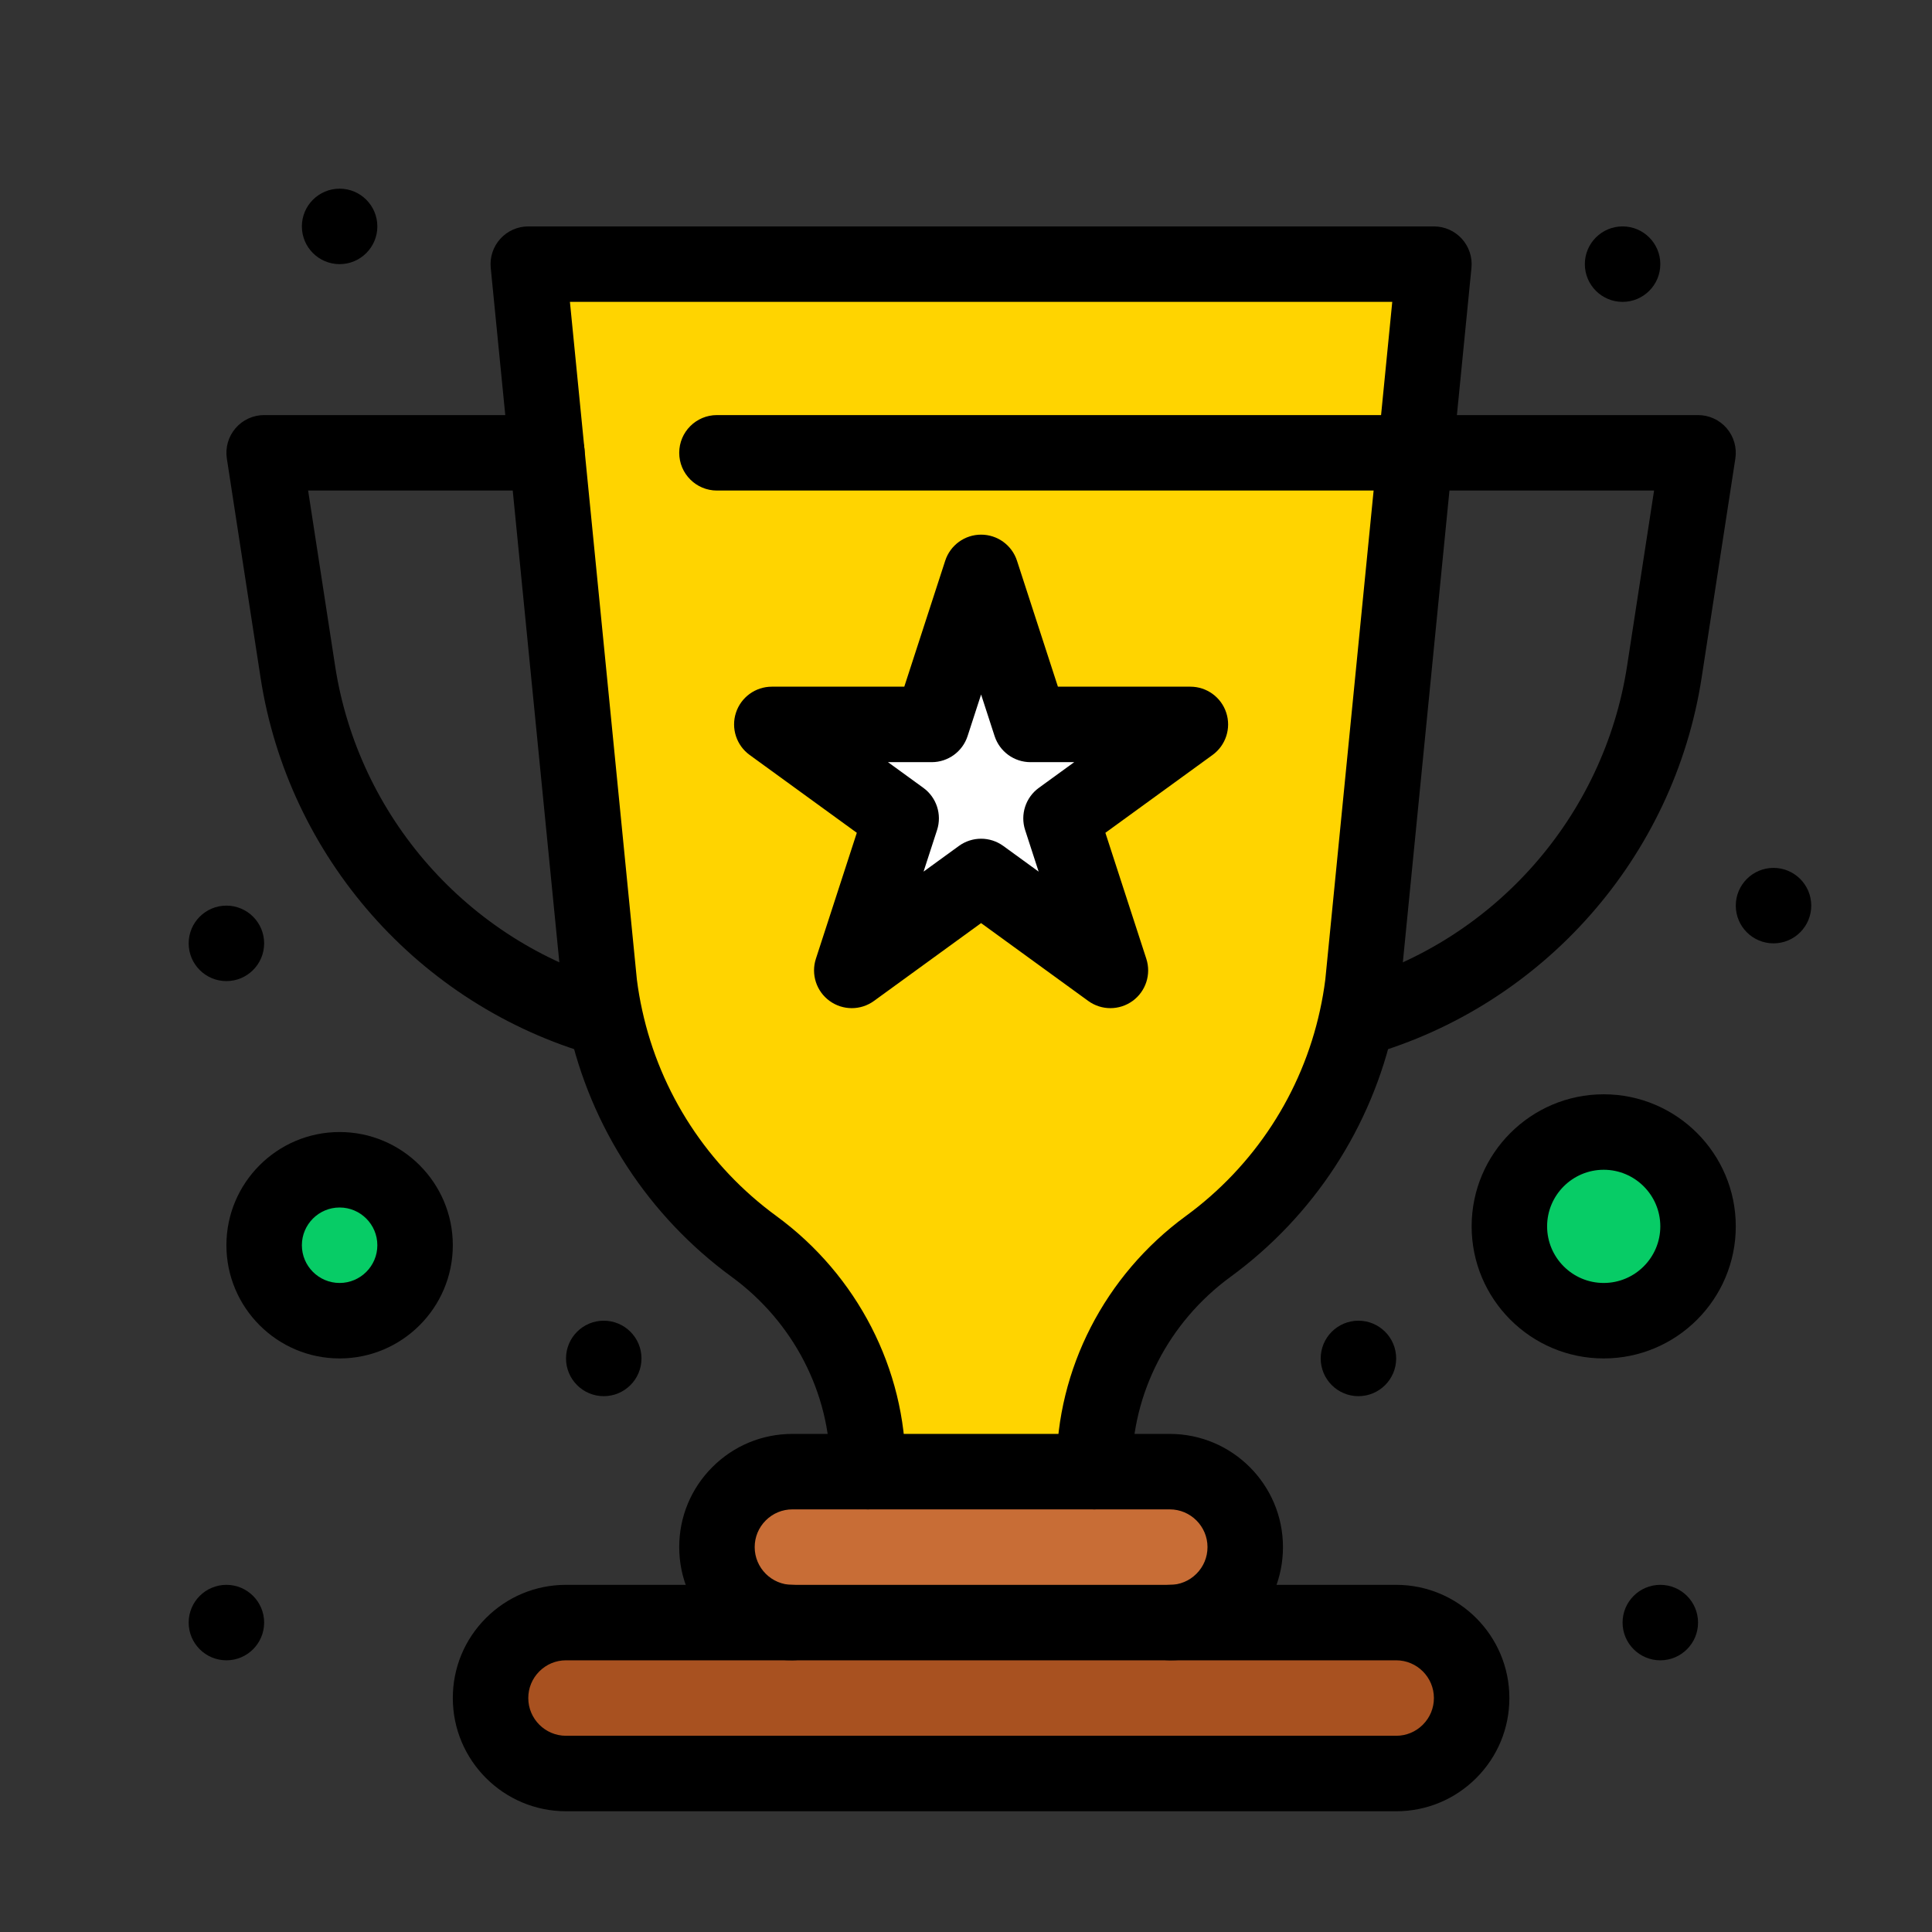<svg enable-background="new 0 0 512 512" height="512" viewBox="0 0 512 512" width="512" xmlns="http://www.w3.org/2000/svg"><rect x="0" y="0" width="512" height="512" fill="#333333" stroke="none"/><g id="_x34_68-Cup_x2C__Prize_x2C__Winner_x2C__Champion"><path d="m361.16 260.7c-3.559 28.422-18.698 53.332-41.01 69.64-18.76 13.72-30.15 35.3-30.15 58.54v1.12h-60v-1.12c0-23.24-11.39-44.82-30.15-58.54-22.487-16.436-37.484-41.441-41.01-69.64-1.01-10.221-17.83-180.471-18.84-190.7h240c-1.008 10.201-17.823 180.411-18.84 190.7z" fill="#ffd400"/><circle cx="425" cy="325" fill="#07cc66" r="25"/><path d="m90 310c11.05 0 20 8.95 20 20s-8.95 20-20 20-20-8.95-20-20 8.95-20 20-20z" fill="#07cc66"/><path d="m315.46 191.98-34.28 24.9 13.09 40.29-34.27-24.9-34.27 24.9 13.09-40.29-34.28-24.9h42.37l13.09-40.29 13.09 40.29z" fill="#fff"/><path d="m370 430c11.05 0 20 8.95 20 20 0 11.039-8.961 20-20 20h-220c-11.05 0-20-8.95-20-20 0-11.039 8.959-20 20-20z" fill="#a85120"/><path d="m310 390c11.05 0 20 8.95 20 20 0 11.039-8.961 20-20 20h-100c-11.05 0-20-8.95-20-20 0-11.039 8.959-20 20-20z" fill="#c86d36"/><path d="m470 230c5.52 0 10 4.48 10 10s-4.48 10-10 10-10-4.48-10-10 4.48-10 10-10z"/><path d="m440 420c5.52 0 10 4.48 10 10s-4.48 10-10 10-10-4.48-10-10 4.48-10 10-10z"/><path d="m430 60c5.52 0 10 4.48 10 10s-4.48 10-10 10-10-4.48-10-10 4.48-10 10-10z"/><path d="m360 350c5.52 0 10 4.48 10 10s-4.48 10-10 10-10-4.48-10-10 4.48-10 10-10z"/><path d="m160 350c5.52 0 10 4.48 10 10s-4.48 10-10 10-10-4.48-10-10 4.48-10 10-10z"/><path d="m90 50c5.52 0 10 4.48 10 10s-4.48 10-10 10-10-4.48-10-10 4.48-10 10-10z"/><path d="m60 240c5.52 0 10 4.48 10 10s-4.48 10-10 10-10-4.48-10-10 4.48-10 10-10z"/><path d="m60 420c5.52 0 10 4.48 10 10s-4.48 10-10 10-10-4.48-10-10 4.48-10 10-10z"/><path d="m294.27 267.17c-2.063 0-4.126-.637-5.878-1.91l-28.392-20.629-28.392 20.629c-3.505 2.547-8.25 2.547-11.755 0-3.505-2.546-4.972-7.06-3.633-11.18l10.845-33.379-28.401-20.63c-3.505-2.546-4.972-7.06-3.634-11.181 1.338-4.12 5.178-6.91 9.511-6.91h35.104l10.845-33.38c1.339-4.121 5.178-6.91 9.511-6.91 4.332 0 8.172 2.79 9.511 6.91l10.845 33.38h35.104c4.332 0 8.172 2.79 9.511 6.91 1.339 4.121-.129 8.635-3.634 11.181l-28.401 20.63 10.845 33.379c1.339 4.12-.128 8.634-3.633 11.181-1.754 1.272-3.817 1.909-5.879 1.909zm-58.947-65.19 9.374 6.809c3.505 2.546 4.973 7.06 3.634 11.181l-3.58 11.02 9.372-6.809c3.505-2.547 8.251-2.546 11.756 0l9.371 6.809-3.58-11.019c-1.339-4.121.128-8.634 3.634-11.181l9.374-6.809h-11.588c-4.332 0-8.172-2.79-9.511-6.91l-3.579-11.018-3.579 11.017c-1.339 4.121-5.178 6.91-9.511 6.91z"/><path d="m160.005 280.003c-.91 0-1.834-.125-2.752-.388-46.264-13.221-80.886-52.494-88.206-100.054l-8.93-58.041c-.444-2.884.395-5.817 2.294-8.032 1.899-2.214 4.671-3.488 7.589-3.488h74.94c5.523 0 10 4.477 10 10s-4.477 10-10 10h-63.284l7.158 46.52c6.135 39.865 35.156 72.784 73.934 83.865 5.311 1.518 8.385 7.053 6.868 12.363-1.256 4.392-5.26 7.254-9.611 7.255z"/><path d="m359.995 280.003c-4.352 0-8.355-2.863-9.61-7.255-1.518-5.311 1.558-10.846 6.867-12.363 38.778-11.081 67.8-44 73.935-83.866l7.157-46.519h-248.344c-5.523 0-10-4.477-10-10s4.477-10 10-10h260c2.918 0 5.689 1.274 7.59 3.489 1.899 2.214 2.737 5.148 2.294 8.032l-8.93 58.04c-7.319 47.561-41.942 86.834-88.206 100.055-.918.261-1.844.387-2.753.387z"/><path d="m290 400c-5.522 0-10-4.478-10-10v-1.12c0-26.027 12.803-50.93 34.247-66.612 18.149-13.265 30.775-32.616 35.554-54.491.596-2.688 1.071-5.434 1.421-8.193l17.741-179.584h-217.926l17.742 179.584c.348 2.756.824 5.5 1.414 8.159 4.785 21.908 17.411 41.26 35.559 54.523 21.445 15.685 34.248 40.587 34.248 66.614v1.12c0 5.522-4.477 10-10 10s-10-4.478-10-10v-1.12c0-19.671-9.739-38.537-26.053-50.469-22.092-16.146-37.465-39.717-43.286-66.367-.727-3.275-1.316-6.686-1.744-10.103-.011-.086-.02-.172-.029-.258l-18.84-190.7c-.277-2.81.646-5.606 2.541-7.698 1.896-2.092 4.588-3.285 7.411-3.285h240c2.823 0 5.515 1.193 7.41 3.286 1.896 2.092 2.819 4.888 2.541 7.698l-18.84 190.7c-.008.086-.018.173-.028.259-.429 3.42-1.017 6.829-1.75 10.133-5.815 26.62-21.188 50.189-43.281 66.338-16.313 11.928-26.052 30.795-26.052 50.466v1.12c0 5.522-4.478 10-10 10z"/><path d="m310 440c-5.522 0-10-4.478-10-10s4.478-10 10-10c2.668 0 5.178-1.041 7.068-2.932s2.932-4.4 2.932-7.068c0-5.514-4.486-10-10-10h-100c-2.668 0-5.179 1.041-7.069 2.932-1.89 1.89-2.931 4.4-2.931 7.068 0 5.514 4.486 10 10 10 5.523 0 10 4.478 10 10s-4.477 10-10 10c-16.542 0-30-13.458-30-30 0-8.01 3.121-15.542 8.789-21.21 5.668-5.669 13.201-8.79 21.211-8.79h100c16.542 0 30 13.458 30 30 0 8.01-3.121 15.543-8.789 21.211s-13.201 8.789-21.211 8.789z"/><path d="m370 480h-220c-16.542 0-30-13.458-30-30 0-8.01 3.121-15.542 8.789-21.21 5.668-5.669 13.201-8.79 21.211-8.79h220c16.542 0 30 13.458 30 30 0 8.01-3.121 15.543-8.789 21.211s-13.201 8.789-21.211 8.789zm-220-40c-2.668 0-5.179 1.041-7.069 2.932-1.89 1.89-2.931 4.4-2.931 7.068 0 5.514 4.486 10 10 10h220c2.668 0 5.179-1.041 7.068-2.932 1.891-1.89 2.932-4.4 2.932-7.068 0-5.514-4.486-10-10-10z"/><path d="m90 360c-16.542 0-30-13.458-30-30s13.458-30 30-30 30 13.458 30 30-13.458 30-30 30zm0-40c-5.514 0-10 4.486-10 10s4.486 10 10 10 10-4.486 10-10-4.486-10-10-10z"/><path d="m425 360c-19.299 0-35-15.701-35-35s15.701-35 35-35 35 15.701 35 35-15.701 35-35 35zm0-50c-8.271 0-15 6.729-15 15s6.729 15 15 15 15-6.729 15-15-6.729-15-15-15z"/></g></svg>
